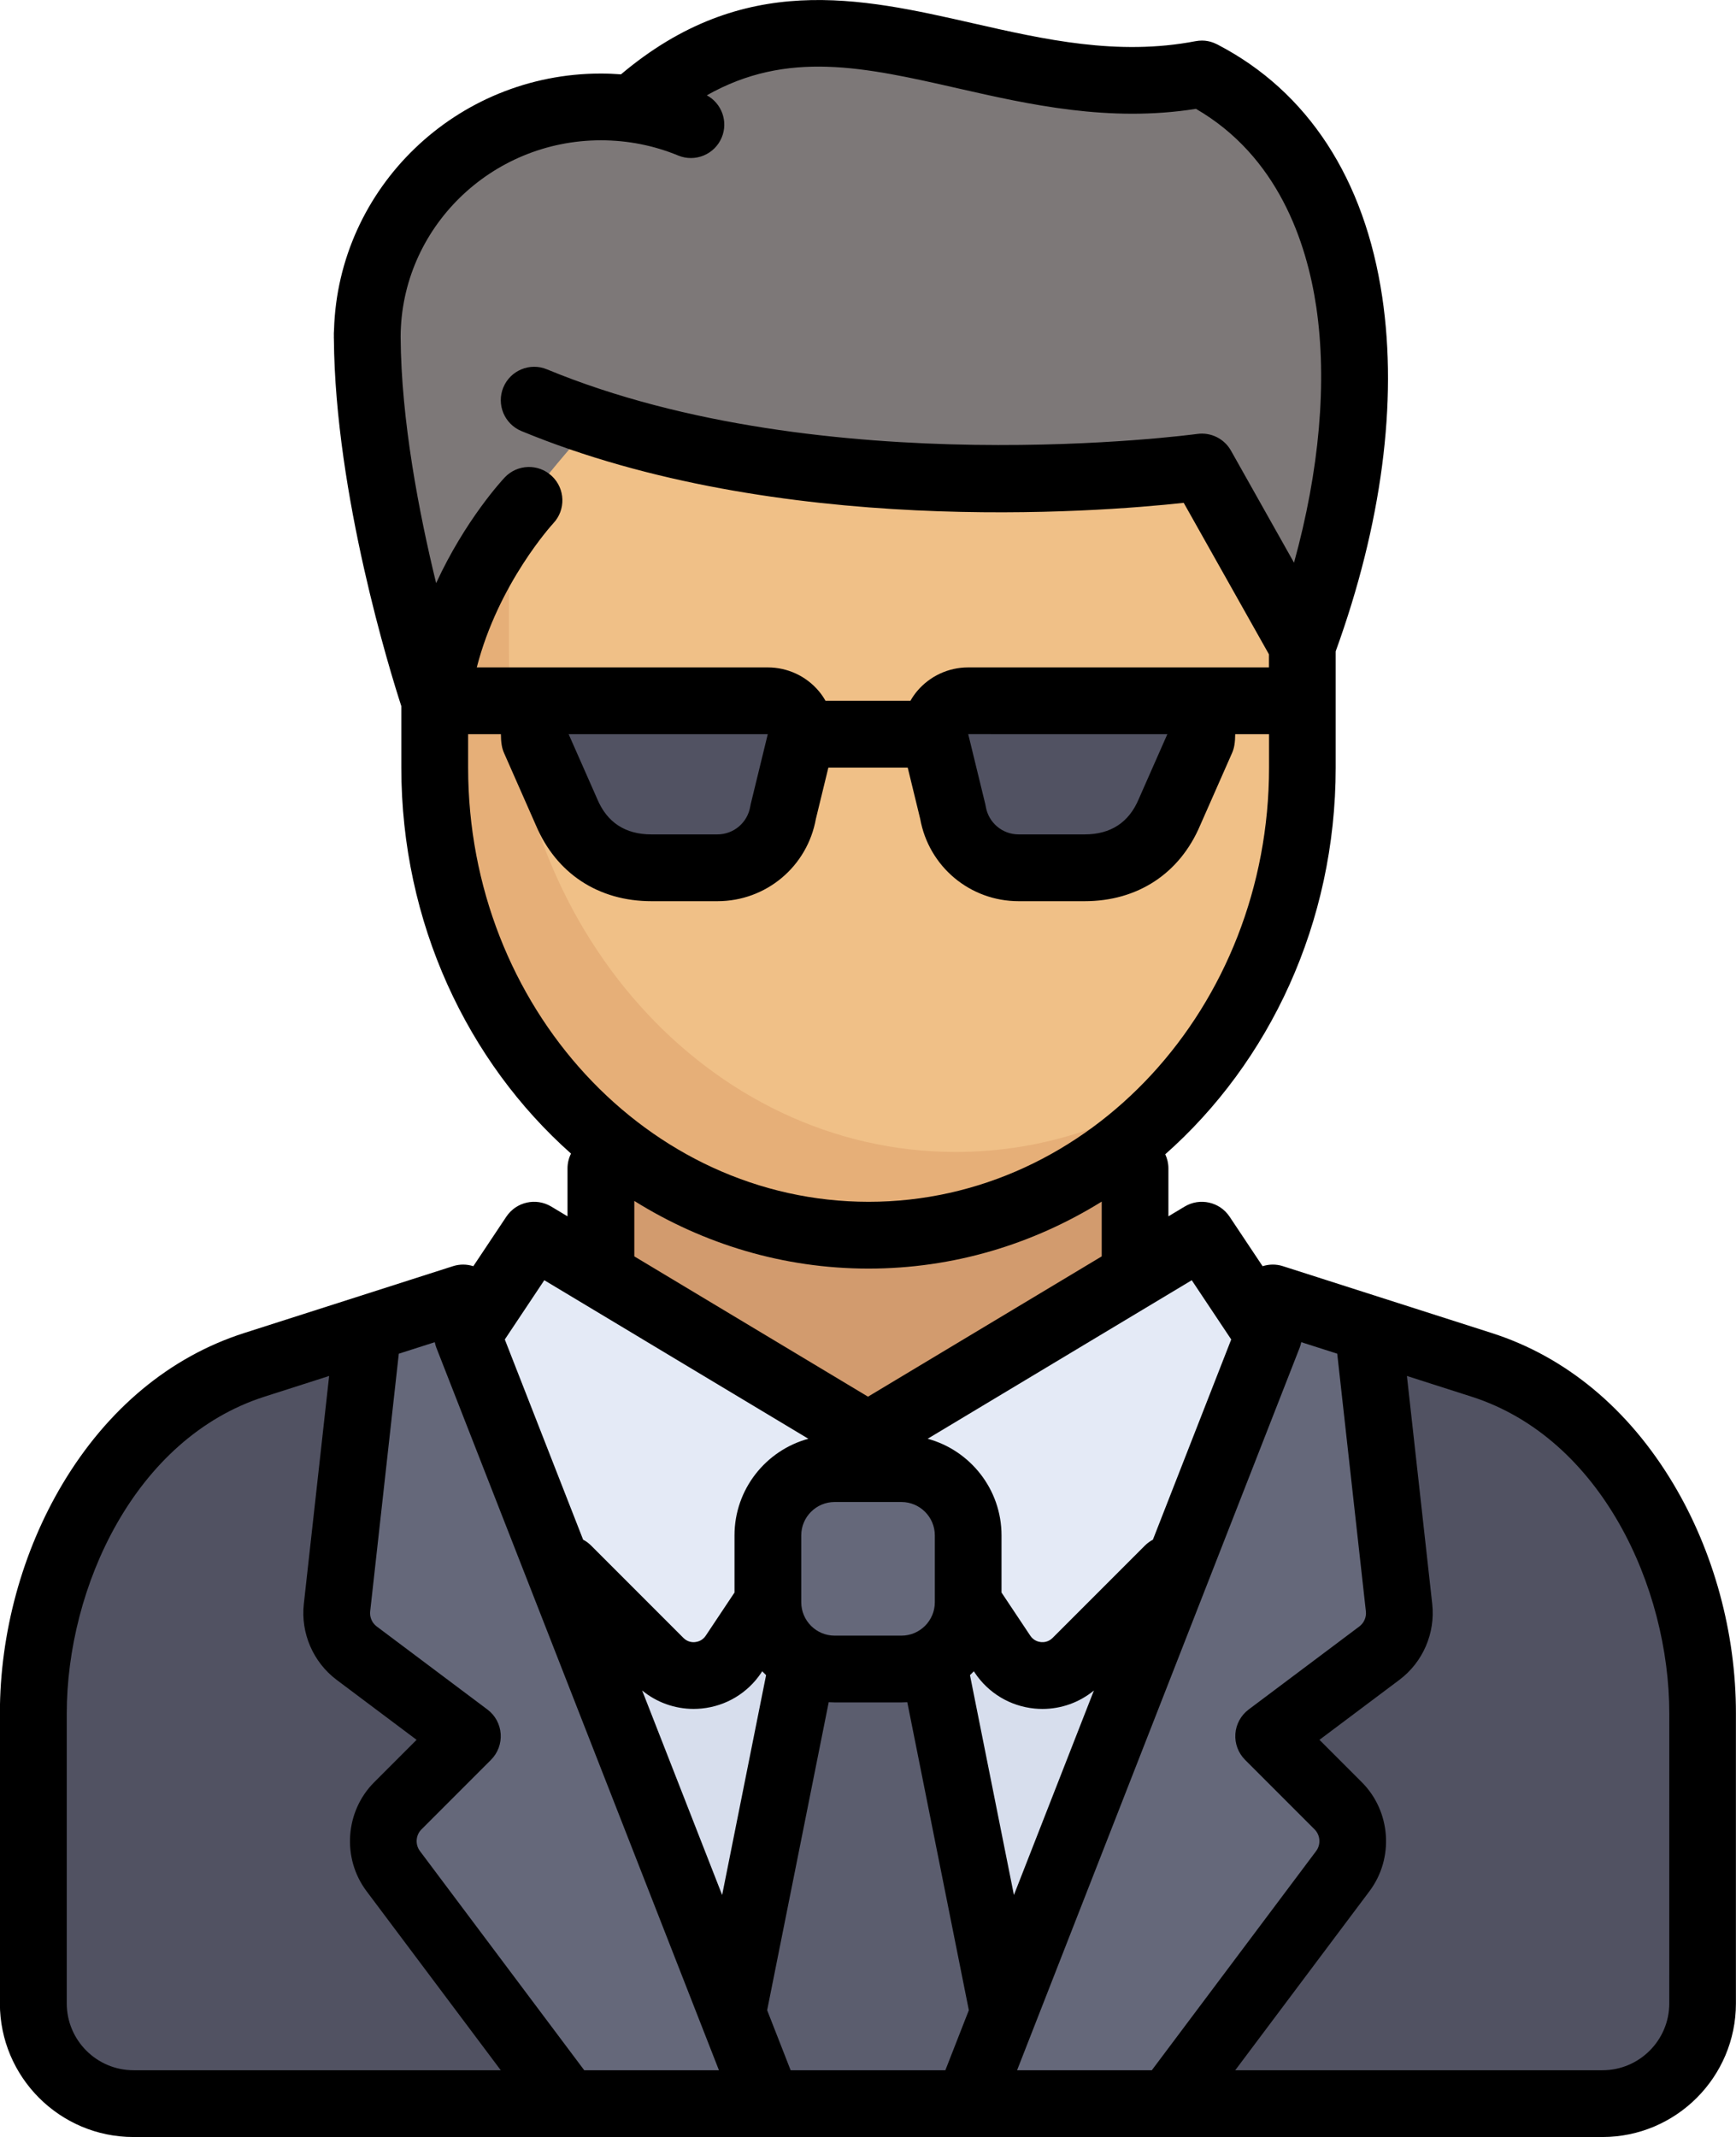 <?xml version="1.0" encoding="iso-8859-1"?>
<!-- Generator: Adobe Illustrator 21.1.0, SVG Export Plug-In . SVG Version: 6.00 Build 0)  -->
<svg version="1.1" id="Layer_1" xmlns="http://www.w3.org/2000/svg" xmlns:xlink="http://www.w3.org/1999/xlink" x="0px" y="0px"
	 viewBox="176.52 359.5 60.955 75" style="enable-background:new 176.52 359.5 60.955 75;" xml:space="preserve">
<g>
	<path style="fill:#515262;" d="M192.786,405.054l-7.334,2.347c-4.912,1.572-7.759,7.078-7.759,12.236v10.175
		c0,1.942,1.575,3.517,3.517,3.517h51.578c1.942,0,3.517-1.574,3.517-3.517v-10.175c0-5.158-2.847-10.664-7.759-12.236l-7.334-2.347
		H192.786z"/>
	<polygon style="fill:#D29B6E;" points="197.62,404.022 197.62,400.506 216.376,400.506 216.376,404.022 207.036,409.89 	"/>
	<path style="fill:#F0C087;" d="M222.248,382.156v4.283c0,9.064-6.82,16.411-15.232,16.411s-15.232-7.348-15.232-16.411v-2.345
		c0,0,0.016-7.033,0.016-12.894l30.322-0.128L222.248,382.156z"/>
	<path style="fill:#E6AF78;" d="M194.389,382.379v-4.862c0,0-1.305-1.666-2.006-6.277l-0.581-0.04
		c0,5.861-0.016,12.894-0.016,12.894v2.345c0,9.064,6.82,16.411,15.232,16.411c4.616,0,8.751-2.212,11.545-5.706
		c-2.446,1.762-5.358,2.785-8.484,2.785C201.413,399.929,194.389,392.072,194.389,382.379z"/>
	<path style="fill:#7D7878;" d="M218.721,362.096c-7.522,1.446-13.49-4.829-19.928,1.157c-5.887-2.072-9.204,4.278-9.189,6.501
		c0.015,2.224,1.065,10.56,2.051,13.037c0.957-3.29,5.436-8.194,5.7-8.482c9.801,3.195,21.366,1.58,21.366,1.58l3.528,6.267
		C225.388,373.66,224.696,365.148,218.721,362.096z"/>
	<polygon style="fill:#D7DEED;" points="210.515,433.328 221.065,406.367 218.721,402.85 206.998,409.884 195.024,403.006 
		192.973,406.228 203.374,433.182 	"/>
	<g>
		<path style="fill:#65687A;" d="M196.448,433.328l-6.121-8.161c-0.524-0.698-0.454-1.676,0.163-2.293l2.441-2.441l-3.887-2.916
			c-0.497-0.372-0.759-0.98-0.691-1.597l1.062-9.555l3.119-0.871l10.693,27.686L196.448,433.328z"/>
		<path style="fill:#65687A;" d="M217.548,433.328l6.121-8.161c0.524-0.698,0.454-1.676-0.163-2.293l-2.441-2.441l3.887-2.916
			c0.497-0.372,0.76-0.98,0.691-1.597l-1.062-9.555l-3.19-1.164l-10.693,28.125L217.548,433.328L217.548,433.328z"/>
	</g>
	<g>
		<path style="fill:#E4EAF6;" d="M196.448,414.572l3.239,3.239c0.75,0.75,1.999,0.627,2.588-0.256l1.207-1.81l0.331-3.803
			l2.93-2.197l-11.426-6.885l-2.49,3.223L196.448,414.572z"/>
		<path style="fill:#E4EAF6;" d="M210.515,415.745l1.207,1.81c0.589,0.883,1.838,1.007,2.588,0.256l3.239-3.239l3.55-8.051
			l-2.49-3.516l-11.133,6.592L210.515,415.745z"/>
	</g>
	<polygon style="fill:#5B5D6E;" points="209.343,418.089 211.687,429.811 210.112,433.328 203.52,433.475 202.309,429.811 
		204.654,418.089 	"/>
	<path style="fill:#65687A;" d="M210.515,415.731c0,1.29-1.055,2.345-2.344,2.345h-2.344c-1.29,0-2.344-1.055-2.344-2.345v-2.345
		c0-1.289,1.055-2.344,2.344-2.344h2.345c1.29,0,2.344,1.055,2.344,2.344L210.515,415.731L210.515,415.731z"/>
	<g>
		<path style="fill:#515262;" d="M201.707,389.955h-2.312c-1.372,0-2.452-0.696-2.984-1.959l-1.119-2.537
			c-0.119-0.715,0.432-1.365,1.156-1.365h7.033c0.724,0,1.275,0.65,1.156,1.365l-0.618,2.537
			C203.831,389.127,202.853,389.955,201.707,389.955z"/>
		<path style="fill:#515262;" d="M212.29,389.955h2.312c1.372,0,2.452-0.696,2.984-1.959l1.119-2.537
			c0.119-0.715-0.432-1.365-1.156-1.365h-7.033c-0.724,0-1.275,0.65-1.156,1.365l0.618,2.537
			C210.166,389.127,211.144,389.955,212.29,389.955z"/>
	</g>
	<path d="M235.272,411.572c-1.571-2.629-3.774-4.457-6.371-5.288l-7.334-2.347c-0.241-0.078-0.489-0.071-0.714,0.001l-1.159-1.738
		c-0.347-0.52-1.041-0.677-1.578-0.355l-0.57,0.342v-1.681c0-0.178-0.041-0.345-0.111-0.496c3.652-3.228,5.984-8.113,5.984-13.57
		v-4.081c1.615-4.453,2.182-8.749,1.635-12.433c-0.616-4.148-2.611-7.209-5.77-8.855c-0.003-0.002-0.006-0.003-0.009-0.005
		c-0.006-0.003-0.012-0.006-0.018-0.009c-0.01-0.005-0.021-0.009-0.031-0.014c-0.021-0.01-0.043-0.021-0.065-0.03
		c-0.016-0.006-0.031-0.012-0.047-0.018c-0.02-0.007-0.04-0.014-0.06-0.021c-0.018-0.005-0.036-0.01-0.054-0.015
		c-0.018-0.005-0.037-0.009-0.056-0.013c-0.02-0.004-0.04-0.007-0.06-0.01c-0.017-0.003-0.035-0.005-0.052-0.007
		c-0.022-0.002-0.043-0.003-0.065-0.004c-0.016-0.001-0.033-0.001-0.049-0.001c-0.023,0-0.047,0.001-0.07,0.003
		c-0.015,0.001-0.029,0.002-0.044,0.003c-0.025,0.003-0.051,0.006-0.076,0.011c-0.01,0.002-0.02,0.003-0.03,0.004
		c-2.736,0.526-5.318-0.061-7.814-0.628c-3.965-0.901-8.062-1.83-12.36,1.792c-0.234-0.017-0.468-0.028-0.705-0.028
		c-5.078,0-9.223,4.01-9.371,8.994c-0.004,0.041-0.007,0.084-0.007,0.126c0,0.034,0.001,0.069,0.001,0.103
		c0,0.015-0.001,0.029-0.001,0.044c0,0.014,0.002,0.027,0.002,0.041c0.044,5.476,1.986,11.72,2.368,12.894v2.156
		c0,5.445,2.321,10.319,5.958,13.547c-0.078,0.157-0.123,0.333-0.123,0.52v1.681l-0.57-0.342c-0.536-0.322-1.231-0.166-1.578,0.355
		l-1.159,1.738c-0.224-0.072-0.472-0.078-0.714-0.001l-7.334,2.347c-2.596,0.831-4.799,2.659-6.371,5.288
		c-1.421,2.377-2.204,5.241-2.204,8.064v10.175c0,2.585,2.103,4.689,4.689,4.689h22.269c0.001,0,0.002,0,0.004,0
		c0.002,0,0.004,0,0.006,0h7.02c0.002,0,0.004,0,0.006,0c0.001,0,0.002,0,0.004,0h22.269c2.585,0,4.689-2.103,4.689-4.689v-10.175
		C237.476,416.813,236.693,413.949,235.272,411.572z M224.479,416.051c0.023,0.204-0.065,0.407-0.229,0.53l-3.887,2.915
		c-0.272,0.204-0.442,0.516-0.466,0.854c-0.024,0.339,0.1,0.671,0.34,0.912l2.441,2.441c0.203,0.204,0.227,0.531,0.054,0.761
		l-5.769,7.692h-4.731l9.924-25.362c0.024-0.062,0.041-0.126,0.054-0.19l1.263,0.404L224.479,416.051z M204.281,432.156
		l-0.825-2.108c0-0.002,0.001-0.005,0.002-0.007l2.16-10.801c0.069,0.004,0.138,0.007,0.207,0.007h2.345
		c0.07,0,0.139-0.003,0.207-0.007l2.16,10.801c0,0.003,0.001,0.005,0.002,0.007l-0.825,2.108H204.281z M197.034,432.156
		l-5.769-7.692c-0.173-0.23-0.15-0.558,0.054-0.761l2.441-2.441c0.24-0.24,0.364-0.573,0.34-0.912
		c-0.024-0.339-0.194-0.651-0.466-0.854l-3.887-2.915c-0.164-0.123-0.252-0.326-0.229-0.53l1.005-9.042l1.263-0.404
		c0.013,0.064,0.03,0.128,0.054,0.19l9.924,25.362H197.034L197.034,432.156z M205.826,412.214h2.345
		c0.647,0,1.173,0.526,1.173,1.172v2.345c0,0.647-0.526,1.173-1.173,1.173h-2.344c-0.647,0-1.173-0.526-1.173-1.173v-2.345
		C204.653,412.74,205.179,412.214,205.826,412.214z M212.121,426.007l-1.543-7.717c0.046-0.044,0.092-0.089,0.136-0.135l0.033,0.05
		c0.476,0.714,1.239,1.172,2.093,1.257c0.095,0.009,0.19,0.014,0.284,0.014c0.66,0,1.296-0.228,1.806-0.647L212.121,426.007z
		 M203.25,418.205l0.033-0.05c0.044,0.046,0.089,0.091,0.136,0.135l-1.543,7.717l-2.809-7.179c0.51,0.419,1.146,0.647,1.807,0.647
		c0.094,0,0.189-0.005,0.284-0.014C202.011,419.377,202.774,418.919,203.25,418.205z M218.365,404.43l1.386,2.079l-2.75,7.027
		c-0.101,0.053-0.196,0.123-0.282,0.208l-3.239,3.239c-0.148,0.149-0.321,0.156-0.41,0.147c-0.09-0.009-0.257-0.05-0.374-0.224
		l-1.01-1.515v-2.004c0-1.62-1.101-2.987-2.594-3.393L218.365,404.43z M190.587,371.318c0.016-3.804,3.165-6.894,7.033-6.894
		c0.941,0,1.854,0.18,2.713,0.534c0.598,0.247,1.284-0.039,1.53-0.637c0.231-0.559-0.004-1.195-0.525-1.476
		c2.833-1.602,5.544-0.988,8.827-0.242c2.489,0.565,5.295,1.2,8.348,0.717c2.875,1.665,3.886,4.676,4.224,6.95
		c0.39,2.63,0.111,5.749-0.781,8.978l-2.214-3.933c-0.236-0.42-0.706-0.652-1.183-0.586c-0.13,0.018-13.098,1.759-22.835-2.267
		c-0.598-0.248-1.283,0.037-1.531,0.635c-0.247,0.598,0.037,1.284,0.635,1.531c9.013,3.726,20.179,2.854,23.255,2.519l2.993,5.317
		v0.46c-0.004,0-0.008-0.001-0.012-0.001h-3.517h-7.033c-0.69,0-1.342,0.302-1.789,0.829c-0.091,0.108-0.169,0.223-0.238,0.343
		h-2.981c-0.069-0.12-0.147-0.236-0.238-0.343c-0.446-0.527-1.098-0.829-1.789-0.829h-7.033h-3.185
		c0.758-2.957,2.665-5.034,2.687-5.058c0.444-0.471,0.422-1.213-0.05-1.657c-0.471-0.444-1.213-0.422-1.657,0.049
		c-0.089,0.095-1.388,1.497-2.407,3.709C191.238,377.523,190.604,374.256,190.587,371.318z M217.508,385.267l-0.996,2.257
		c-0.003,0.006-0.005,0.012-0.008,0.019c-0.346,0.824-0.987,1.241-1.903,1.241h-2.312c-0.576,0-1.062-0.412-1.157-0.98
		c-0.005-0.028-0.011-0.057-0.017-0.085l-0.598-2.453L217.508,385.267z M203.478,385.267l-0.598,2.452
		c-0.007,0.028-0.013,0.056-0.017,0.085c-0.095,0.568-0.581,0.98-1.157,0.98h-2.312c-0.917,0-1.557-0.418-1.903-1.241
		c-0.003-0.006-0.005-0.012-0.008-0.019l-0.996-2.257L203.478,385.267z M192.957,386.439v-1.172v0h1.151
		c0,0.128,0.007,0.257,0.029,0.386c0.016,0.097,0.044,0.191,0.084,0.28l1.115,2.528c0.717,1.695,2.196,2.667,4.06,2.667h2.312
		c1.71,0,3.158-1.213,3.46-2.891l0.438-1.798h2.786l0.438,1.798c0.302,1.678,1.75,2.891,3.46,2.891h2.312
		c1.864,0,3.343-0.972,4.06-2.666l1.116-2.529c0.04-0.09,0.068-0.184,0.084-0.28c0.021-0.129,0.029-0.258,0.029-0.386h1.176
		c0.004,0,0.008-0.001,0.012-0.001v1.173c0,8.403-6.307,15.239-14.06,15.239S192.957,394.842,192.957,386.439z M198.792,401.647
		c2.419,1.509,5.229,2.375,8.224,2.375c2.98,0,5.777-0.856,8.188-2.351v1.922l-8.206,4.924l-8.206-4.924V401.647z M195.631,404.43
		l9.273,5.564c-1.493,0.406-2.594,1.773-2.594,3.393v2.004l-1.01,1.515c-0.116,0.174-0.284,0.215-0.374,0.224
		c-0.09,0.01-0.262,0.002-0.41-0.147l-3.239-3.239c-0.085-0.085-0.18-0.155-0.282-0.208l-2.75-7.027L195.631,404.43z
		 M178.864,429.811v-10.175c0-4.422,2.386-9.661,6.945-11.12l2.268-0.726l-0.889,8.001c-0.114,1.025,0.328,2.045,1.152,2.664
		l2.807,2.105l-1.486,1.486c-1.023,1.023-1.14,2.667-0.272,3.824l4.714,6.286h-12.895
		C179.916,432.156,178.864,431.104,178.864,429.811z M235.132,429.811c0,1.293-1.052,2.345-2.345,2.345h-12.895l4.715-6.286
		c0.868-1.157,0.751-2.801-0.272-3.824l-1.486-1.486l2.807-2.105c0.825-0.619,1.266-1.639,1.153-2.664l-0.889-8.001l2.268,0.726
		c4.559,1.459,6.945,6.698,6.945,11.12L235.132,429.811L235.132,429.811z"/>
</g>
</svg>
